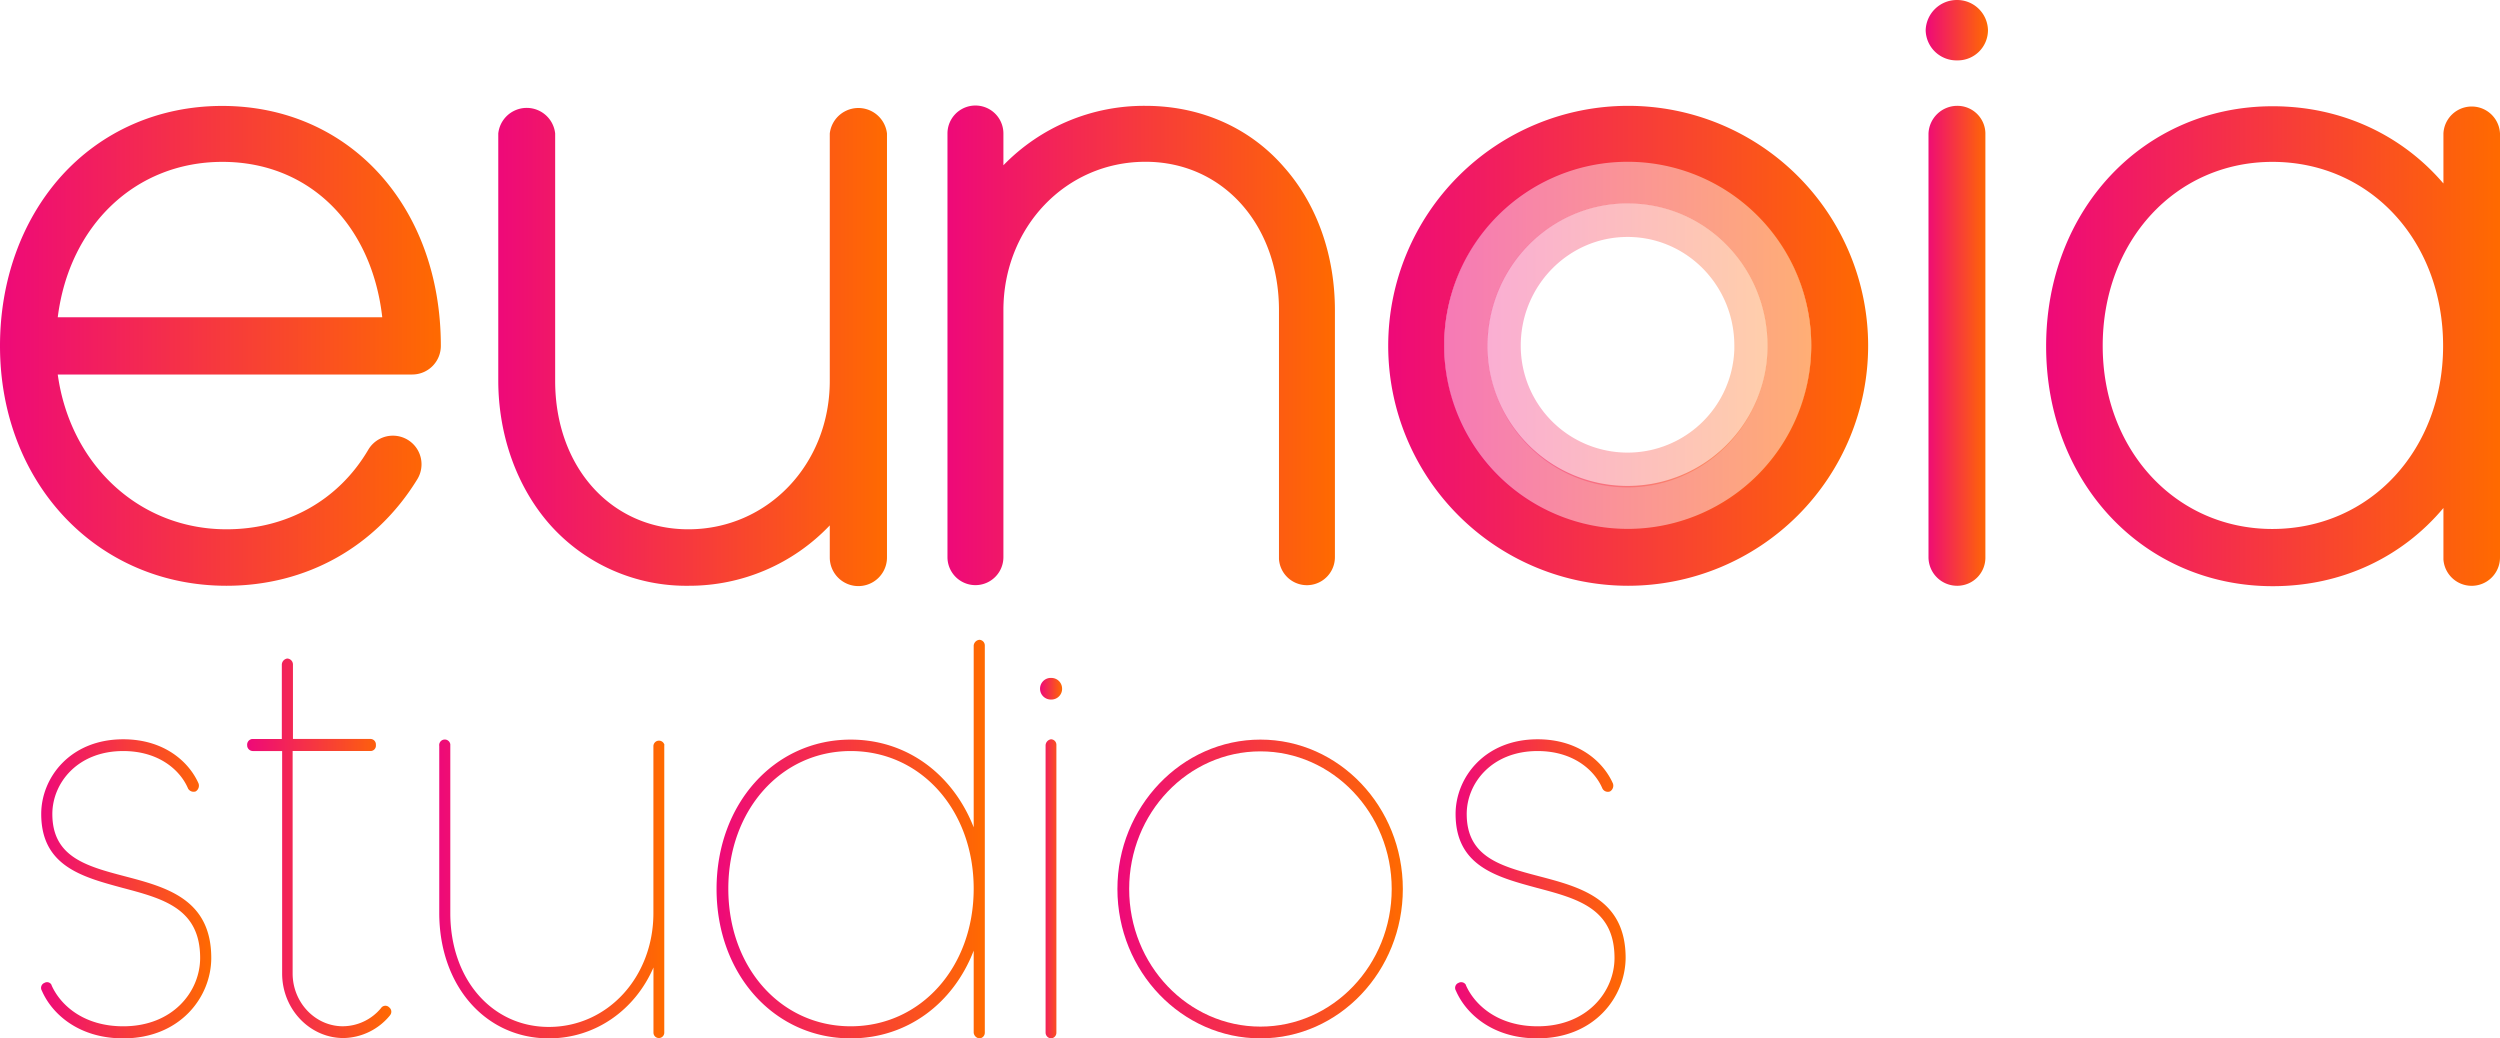 <svg id="Layer_1" data-name="Layer 1" xmlns="http://www.w3.org/2000/svg" xmlns:xlink="http://www.w3.org/1999/xlink" viewBox="0 0 786.57 326.7"><defs><style>.cls-1{fill:url(#linear-gradient);}.cls-2{fill:url(#linear-gradient-2);}.cls-3{fill:url(#linear-gradient-3);}.cls-4{fill:url(#linear-gradient-4);}.cls-5{opacity:0.54;fill:url(#linear-gradient-5);}.cls-5,.cls-6{isolation:isolate;}.cls-6{opacity:0.33;fill:url(#linear-gradient-6);}.cls-7{fill:url(#linear-gradient-7);}.cls-8{fill:url(#linear-gradient-8);}.cls-9{fill:url(#linear-gradient-9);}.cls-10{fill:url(#linear-gradient-10);}.cls-11{fill:url(#linear-gradient-11);}.cls-12{fill:url(#linear-gradient-12);}.cls-13{fill:url(#linear-gradient-13);}.cls-14{fill:url(#linear-gradient-14);}.cls-15{fill:url(#linear-gradient-15);}</style><linearGradient id="linear-gradient" x1="2.12" y1="-216.74" x2="140.82" y2="-216.74" gradientTransform="matrix(1, 0, 0, -1, 0.03, -105.11)" gradientUnits="userSpaceOnUse"><stop offset="0" stop-color="#ee0979"/><stop offset="1" stop-color="#ff6a00"/></linearGradient><linearGradient id="linear-gradient-2" x1="158.89" y1="-217.1" x2="281.19" y2="-217.1" xlink:href="#linear-gradient"/><linearGradient id="linear-gradient-3" x1="300.22" y1="-216.58" x2="422.12" y2="-216.58" xlink:href="#linear-gradient"/><linearGradient id="linear-gradient-4" x1="438.89" y1="-216.72" x2="589.89" y2="-216.72" xlink:href="#linear-gradient"/><linearGradient id="linear-gradient-5" x1="456.44" y1="-216.72" x2="572.04" y2="-216.72" xlink:href="#linear-gradient"/><linearGradient id="linear-gradient-6" x1="470.09" y1="-216.57" x2="558.29" y2="-216.57" xlink:href="#linear-gradient"/><linearGradient id="linear-gradient-7" x1="608.03" y1="-200.07" x2="627.6" y2="-200.07" xlink:href="#linear-gradient"/><linearGradient id="linear-gradient-8" x1="645.89" y1="-216.85" x2="788.69" y2="-216.85" xlink:href="#linear-gradient"/><linearGradient id="linear-gradient-9" x1="15.04" y1="-387.57" x2="68.59" y2="-387.57" xlink:href="#linear-gradient"/><linearGradient id="linear-gradient-10" x1="79.87" y1="-374.82" x2="125.31" y2="-374.82" xlink:href="#linear-gradient"/><linearGradient id="linear-gradient-11" x1="140.14" y1="-387.61" x2="211.05" y2="-387.61" xlink:href="#linear-gradient"/><linearGradient id="linear-gradient-12" x1="227.59" y1="-371.92" x2="311.99" y2="-371.92" xlink:href="#linear-gradient"/><linearGradient id="linear-gradient-13" x1="329.36" y1="-377.92" x2="336.33" y2="-377.92" xlink:href="#linear-gradient"/><linearGradient id="linear-gradient-14" x1="353.69" y1="-387.62" x2="443.49" y2="-387.62" xlink:href="#linear-gradient"/><linearGradient id="linear-gradient-15" x1="459.94" y1="-387.57" x2="513.48" y2="-387.57" xlink:href="#linear-gradient"/></defs><title>logo-text</title><path class="cls-1" d="M73.42,187.11c-40.8,0-71.27-32.4-71.27-75.47,0-20.4,6.7-39.2,19-53.1,12.9-14.5,31-22.4,50.9-22.4,40,0,68.8,31.6,68.8,75.5a9,9,0,0,1-9,9H20.32c3.9,28.2,25.5,48.7,53.1,48.7,18.7,0,35.2-8.9,44.7-25.2a9,9,0,0,1,15.3,9.5h0C120.42,174.81,98.62,187.11,73.42,187.11Zm-53.1-84.47h102.1c-3.3-29.1-22.9-48.9-50.3-48.9S23.92,73.81,20.32,102.64Z" transform="translate(-2.15 -2.81)"/><path class="cls-2" d="M281.22,44.81v133.4a9,9,0,1,1-18,0h0v-10.1a61,61,0,0,1-44.5,19,57.36,57.36,0,0,1-43.6-19.3c-10.3-11.7-16.2-28-16.2-45.3V44.81a9,9,0,0,1,17.9,0v77.83c0,27.1,17.6,46.7,41.9,46.7,24.9,0,44.5-20.4,44.5-46.7V44.81a9.06,9.06,0,0,1,18,0Z" transform="translate(-2.15 -2.81)"/><path class="cls-3" d="M422.15,100.41v77.7a8.81,8.81,0,0,1-17.6.6v-78.3c0-26.8-17.6-46.7-42-46.7-25.2,0-44.7,20.7-44.7,46.7v77.7a8.8,8.8,0,0,1-17.6,0h0V44.81a8.8,8.8,0,0,1,17.6,0h0v10a61.65,61.65,0,0,1,44.7-18.7c17.1,0,32.7,6.7,43.6,19.3C416.52,67.11,422.15,83.11,422.15,100.41Z" transform="translate(-2.15 -2.81)"/><path class="cls-4" d="M514.42,187.11a75.5,75.5,0,1,1,75.5-75.5h0A75.57,75.57,0,0,1,514.42,187.11Zm0-133.4a57.75,57.75,0,1,0,57.6,57.9h0A57.81,57.81,0,0,0,514.42,53.71Z" transform="translate(-2.15 -2.81)"/><path class="cls-5" d="M514.27,170c-31.9,0-57.8-26.2-57.8-58.4s25.9-58.4,57.8-58.4,57.8,26.2,57.8,58.4S546.17,170,514.27,170Zm0-103.2c-24.4,0-44.1,20.1-44.1,44.8a44.05,44.05,0,0,0,88.1.1h0C558.37,86.91,538.67,66.81,514.27,66.81Z" transform="translate(-2.15 -2.81)"/><path class="cls-6" d="M514.22,156.16c-24.3,0-44.1-20-44.1-44.7s19.8-44.7,44.1-44.7,44.1,20,44.1,44.7S538.52,156.16,514.22,156.16Zm0-78.8c-18.6,0-33.6,15.4-33.6,34.2a33.61,33.61,0,0,0,67.2,1.2v-1.2C547.82,92.66,532.82,77.36,514.22,77.36Z" transform="translate(-2.15 -2.81)"/><path class="cls-7" d="M617.82,2.81a9.7,9.7,0,0,1,9.8,9.5,9.51,9.51,0,0,1-9.5,9.5h-.3a9.68,9.68,0,0,1-9.8-9.5A9.82,9.82,0,0,1,617.82,2.81Zm0,184.3a9,9,0,0,1-8.91-9V44.81a9.07,9.07,0,0,1,8.9-8.7,8.81,8.81,0,0,1,9,8.5v133.5a8.85,8.85,0,0,1-8.68,9h-.32Z" transform="translate(-2.15 -2.81)"/><path class="cls-8" d="M788.72,44.81v133.4a8.91,8.91,0,0,1-17.8.6V162.64c-12.9,15.4-31.9,24.6-53.7,24.6-40.5,0-71.3-32.4-71.3-75.5s30.8-75.5,71.3-75.5c21.8,0,40.8,9.2,53.7,24.3V44.81a8.91,8.91,0,0,1,17.8,0Zm-17.9,66.83c0-33-22.9-57.9-53.7-57.9-30.5,0-53.4,24.9-53.4,57.9,0,32.7,22.9,57.6,53.4,57.6C747.92,169.21,770.82,144.31,770.82,111.64Z" transform="translate(-2.15 -2.81)"/><path class="cls-9" d="M40.92,329.51c-14.1,0-22.5-7.8-25.6-15a1.7,1.7,0,0,1,.57-2.34l.13-.06c.1,0,.1-.1.2-.1a1.58,1.58,0,0,1,2.1.6c0,.1.1.2.1.3,2.8,6.2,10.1,12.8,22.5,12.8,15.7,0,24.2-11,24.2-21.5,0-15.7-11.8-18.7-24.6-22.1-12.5-3.4-25.4-6.8-25.4-23.2,0-11.4,9.1-23.5,25.8-23.5,12.9,0,20.7,7.1,23.7,13.9a2.11,2.11,0,0,1-.9,2.5,2,2,0,0,1-2.4-.9c-2.4-5.7-9.1-11.8-20.4-11.8-14.5,0-22.3,10.2-22.3,19.8,0,13.5,10.6,16.4,22.8,19.6,12.9,3.4,27.2,7.1,27.2,25.7C68.62,316.51,58.82,329.51,40.92,329.51Z" transform="translate(-2.15 -2.81)"/><path class="cls-10" d="M124.82,322.31a19.29,19.29,0,0,1-14.6,7.1c-10.6,0-19.3-9.1-19.3-20.3v-70h-9.2a1.82,1.82,0,0,1-1.8-1.6v-.2a1.8,1.8,0,0,1,1.59-2h9.31V212a2,2,0,0,1,1.7-2,1.88,1.88,0,0,1,1.8,1.9v23.4h24.4a1.73,1.73,0,0,1,1.7,1.77v.23a1.69,1.69,0,0,1-1.56,1.8H94.22v70c0,9.1,7.1,16.6,15.8,16.6a15.72,15.72,0,0,0,12-5.7,1.65,1.65,0,0,1,2.28-.49l.12.09a.1.1,0,0,1,.1.1h0a1.72,1.72,0,0,1,.46,2.38,1.77,1.77,0,0,1-.16.22Z" transform="translate(-2.15 -2.81)"/><path class="cls-11" d="M211.15,237.41v90.3a1.7,1.7,0,0,1-3.4,0h0v-20.5c-5.8,13.4-18.3,22.3-32.9,22.3-20,0-34.5-16.6-34.5-39.5v-52.5a1.76,1.76,0,0,1,3.48-.53c0,.08,0,.15,0,.23v52.9c0,20.8,13.1,35.8,31,35.8,18.5,0,32.9-15.7,32.9-35.8V237.64a1.75,1.75,0,0,1,1.72-1.8,1.77,1.77,0,0,1,1.78,1.5c-.1-.2-.1,0-.1.1Z" transform="translate(-2.15 -2.81)"/><path class="cls-12" d="M312,205.91v121.8a1.78,1.78,0,0,1-1.7,1.8,2,2,0,0,1-1.8-1.8v-25.8c-6.4,16.6-20.9,27.6-38.7,27.6-24,0-42.2-20.1-42.2-47,0-26.7,18.1-47,42.2-47,17.8,0,32.2,11,38.7,27.6v-57.2a2,2,0,0,1,1.8-1.8A1.78,1.78,0,0,1,312,205.91Zm-3.5,76.5c0-24.6-16.5-43.3-38.7-43.3-22,0-38.5,18.7-38.5,43.3,0,24.8,16.5,43.3,38.5,43.3s38.7-18.5,38.7-43.3Z" transform="translate(-2.15 -2.81)"/><path class="cls-13" d="M336.32,219.51a3.38,3.38,0,0,1-3.34,3.4h-.16a3.41,3.41,0,0,1-.4-6.8h.4a3.36,3.36,0,0,1,3.49,3.23v.17Zm-1.8,17.9v90.3a1.78,1.78,0,0,1-1.7,1.8,1.83,1.83,0,0,1-1.7-1.8v-90.3a2,2,0,0,1,1.7-2,1.73,1.73,0,0,1,1.7,1.77v.23Z" transform="translate(-2.15 -2.81)"/><path class="cls-14" d="M398.72,329.51c-24.7,0-45-21-45-47,0-25.8,20.2-47,45-47s44.8,21.2,44.8,47S423.52,329.51,398.72,329.51Zm0-90.3c-22.8,0-41.3,19.4-41.3,43.3s18.5,43.3,41.3,43.3,41.3-19.4,41.3-43.3-18.6-43.3-41.3-43.3Z" transform="translate(-2.15 -2.81)"/><path class="cls-15" d="M485.82,329.51c-14.1,0-22.5-7.8-25.6-15a1.7,1.7,0,0,1,.57-2.34l.13-.06c.1,0,.1-.1.2-.1a1.72,1.72,0,0,1,2.2.6c0,.1.1.2.1.3,2.8,6.2,10.1,12.8,22.5,12.8,15.7,0,24.2-11,24.2-21.5,0-15.7-11.8-18.7-24.6-22.1-12.5-3.4-25.4-6.8-25.4-23.2,0-11.4,9.1-23.5,25.8-23.5,12.9,0,20.7,7.1,23.7,13.9a2.11,2.11,0,0,1-.9,2.5,1.93,1.93,0,0,1-2.4-.9c-2.4-5.7-9.1-11.8-20.4-11.8-14.5,0-22.3,10.2-22.3,19.8,0,13.5,10.6,16.4,22.8,19.6,12.9,3.4,27.2,7.1,27.2,25.7C513.52,316.51,503.82,329.51,485.82,329.51Z" transform="translate(-2.15 -2.81)"/></svg>